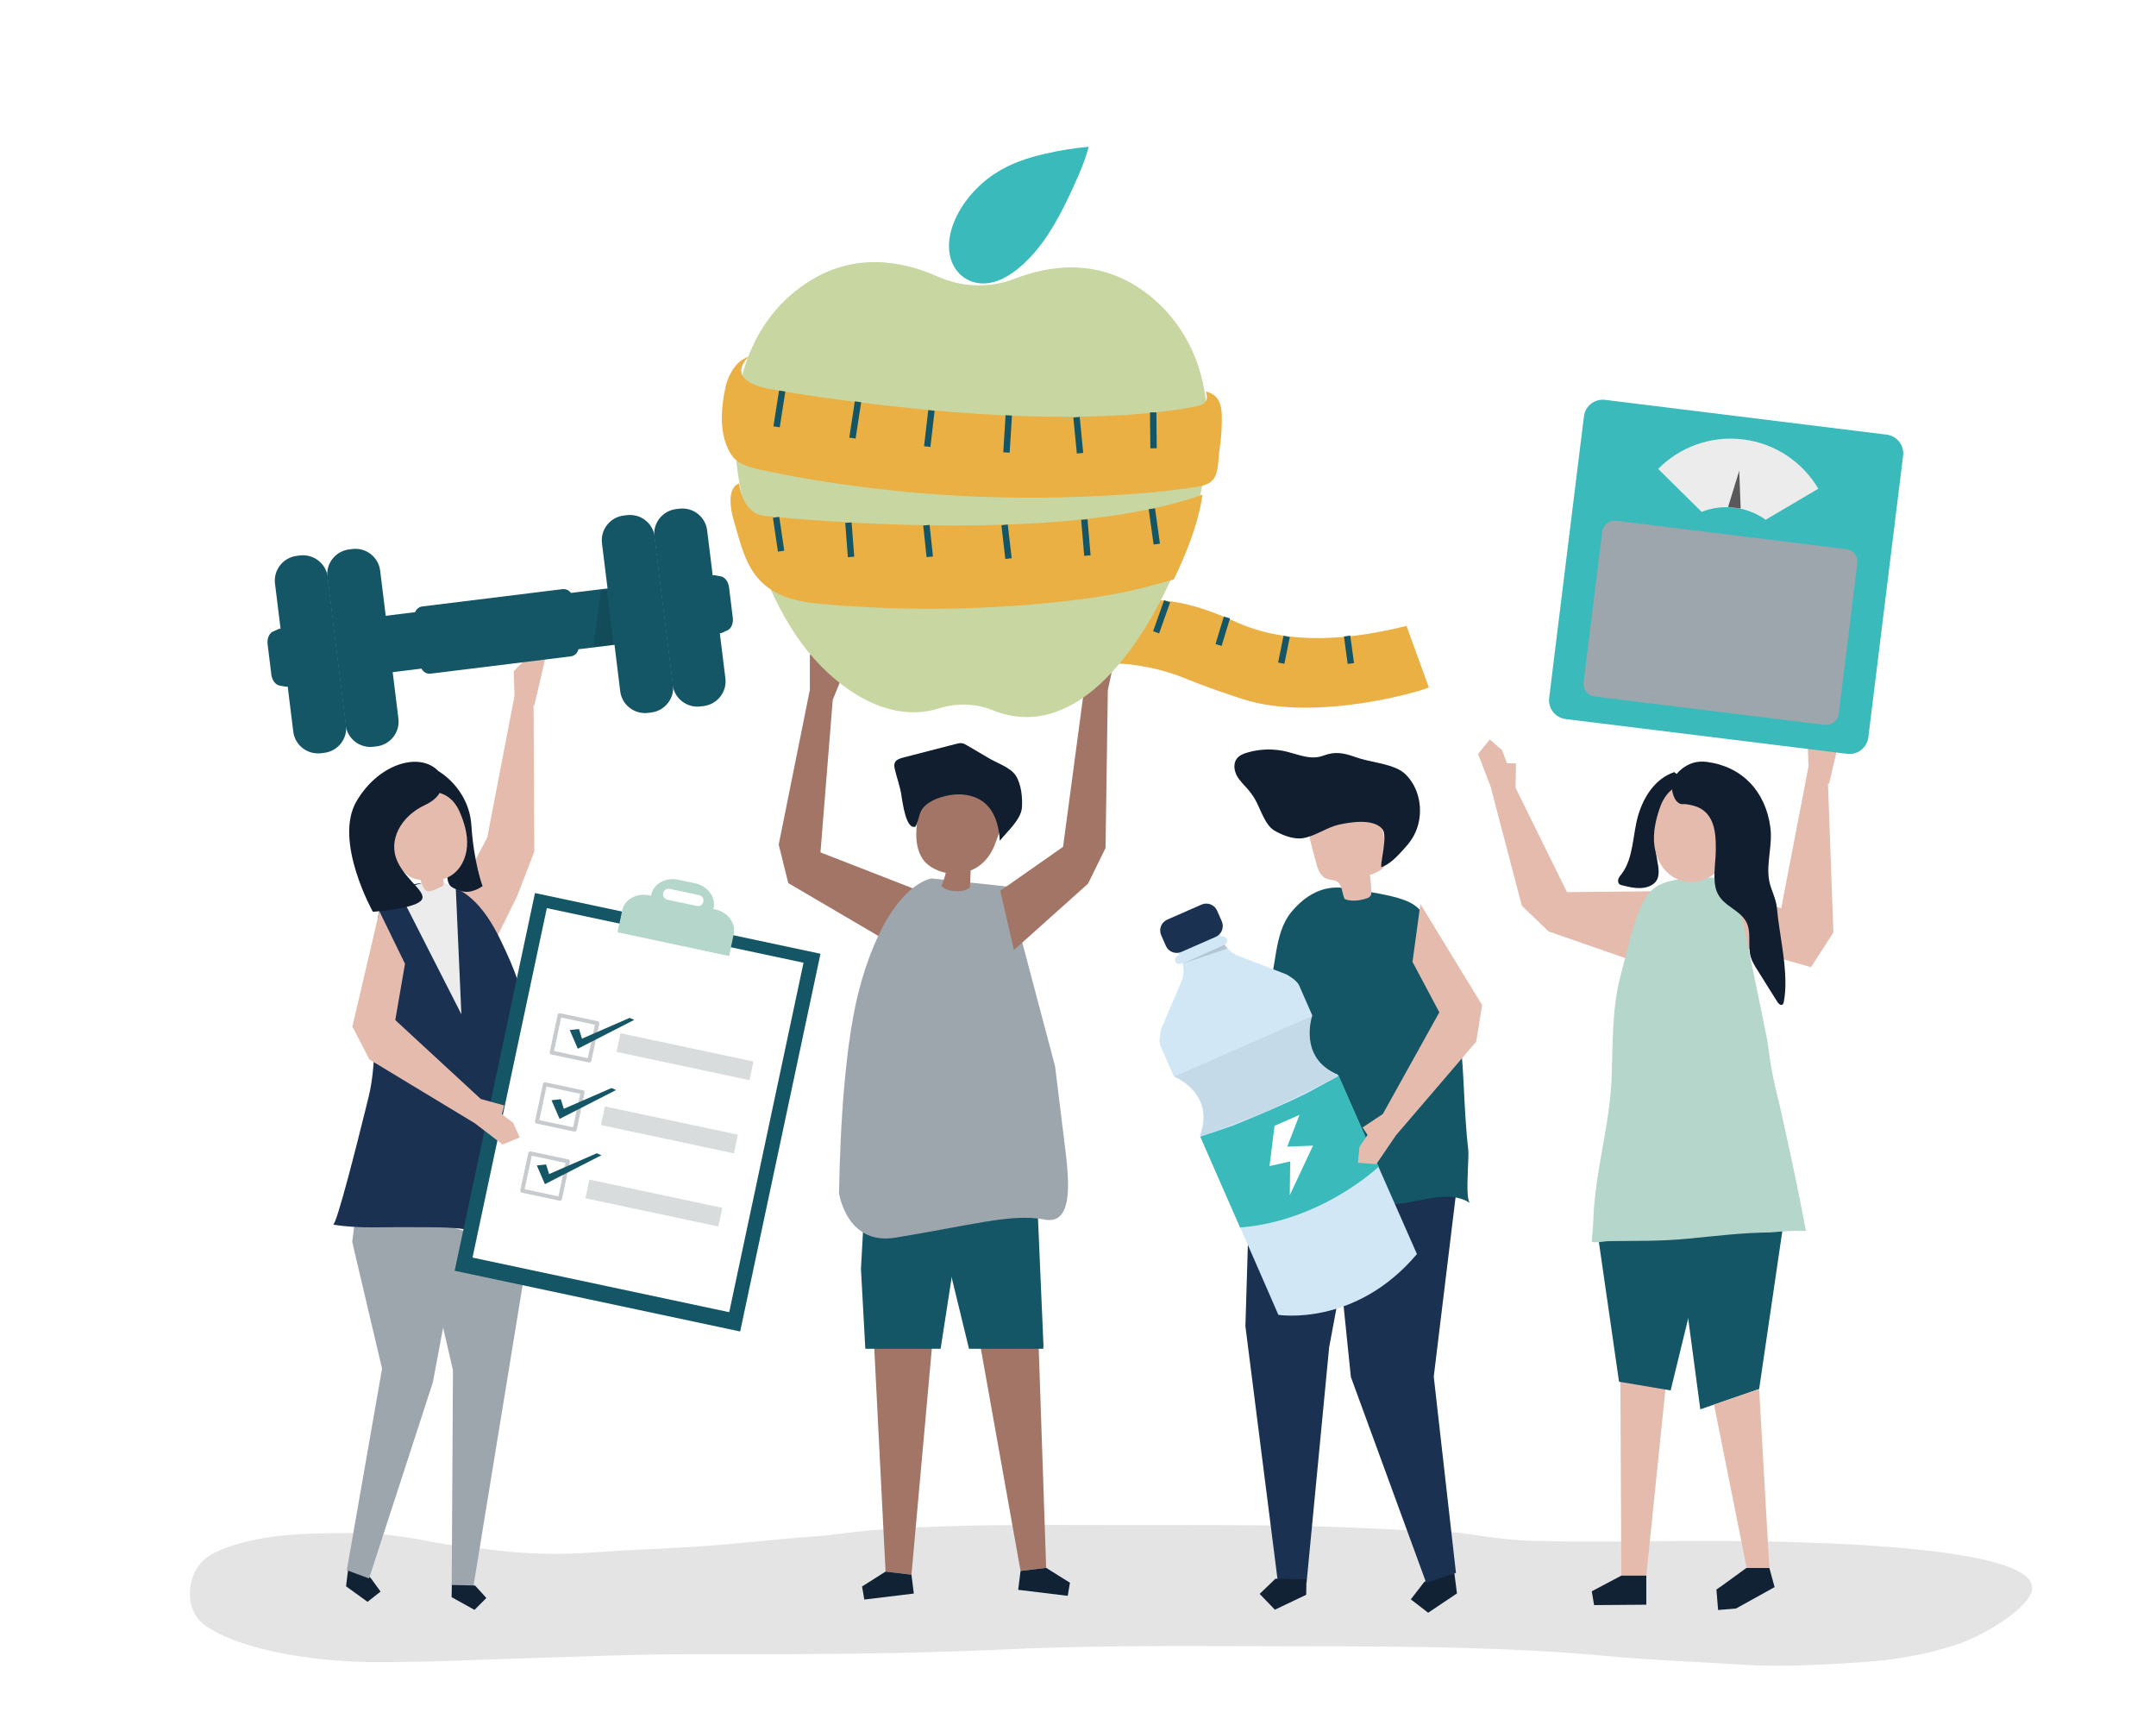 <?xml version="1.0" encoding="utf-8"?>
<!-- Generator: Adobe Illustrator 27.5.0, SVG Export Plug-In . SVG Version: 6.00 Build 0)  -->
<svg version="1.1" xmlns="http://www.w3.org/2000/svg" xmlns:xlink="http://www.w3.org/1999/xlink" x="0px" y="0px"
	 viewBox="0 0 1000 800" style="enable-background:new 0 0 1000 800;" xml:space="preserve">
<g id="background">
	<rect style="fill:#FFFFFF;" width="1000" height="800"/>
</g>
<g id="shadow">
	<g style="opacity:0.7;">
		<path style="fill:#D8D8D8;" d="M480.1,707.229c-25.025,0.052-50.05,0.47-75.03,2.403c-9.419,0.729-18.64,2.332-28.081,2.978
			c-18.857,1.291-37.376,3.7-56.299,4.811c-15.239,0.895-30.542,1.423-45.736,2.558c-14.246,1.064-30.017,0.819-44.153-0.94
			c-10.465-1.302-20.978-2.035-31.268-4.126c-11.51-2.339-24.015-4.012-36.007-3.951c-17.101,0.086-33.755,0.096-50.121,4.226
			c-5.745,1.45-12.778,3.833-17.14,6.876c-9.987,6.965-11.339,24.345-1.367,31.57c16.795,12.159,52.641,16.929,76.184,17.154
			c25.797,0.247,50.858-1.085,76.693-1.868c24.006-0.728,47.953-1.763,71.999-1.727c49.112,0.074,98.23,0,147.253-2.282
			c46.058-2.144,92.232-1.408,138.391-1.408c47.334,0,94.349,0.259,141.341,4.634c20.476,1.906,41.335,2.574,61.913,3.91
			c18.43,1.196,36.14-0.024,54.496-1.129c15.414-0.928,30.726-3.682,44.729-8.336c11.084-3.685,30.845-15.131,34.244-23.925
			c9.529-24.656-134.3-24.063-156.384-24.008c-24.704,0.062-49.605,0.627-74.29-0.028c-10.384-0.276-20.615-1.687-30.749-3.234
			c-10.094-1.541-20.265-1.149-30.501-1.796c-42.688-2.7-85.471-2.306-128.296-2.306C507.985,707.285,494.043,707.2,480.1,707.229z"
			/>
	</g>
</g>
<g id="object">
	<g>
		<g>
			<polygon style="fill:#E5BBAE;" points="763.593,730.726 752.009,730.726 751.532,633.408 773.102,638.047 			"/>
		</g>
		<g>
			<g>
				<polygon style="fill:#122235;" points="674.852,731.836 675.769,738.971 662.417,747.94 654.365,741.723 660.582,733.671 
					673.934,724.701 				"/>
			</g>
			<g>
				<g>
					<polygon style="fill:#1A3151;" points="675.303,729.441 665.006,638.449 677.395,536.584 674.609,514.915 619.272,512.813 
						617.275,548.081 626.565,638.589 661.514,734.091 					"/>
				</g>
			</g>
			<g>
				<g>
					<polygon style="fill:#1A3151;" points="579.799,544.203 577.645,615.063 592.714,733.752 606.016,734.003 616.475,624.946 
						632.013,541.442 					"/>
				</g>
				<g>
					<polygon style="fill:#122235;" points="605.834,739.61 591.314,746.531 584.257,739.204 591.585,732.147 605.969,732.418 					
						"/>
				</g>
			</g>
			<g>
				<g>
					<path style="fill:#145566;" d="M680.79,554.284c-0.563-6.187,0.585-18.032,0.223-21.093
						c-2.464-20.839-1.586-41.017-5.177-61.874c-1.342-7.793-6.018-27.246-9.397-34.474c-8.402-17.976-5.807-19.637-42.712-24.974
						c-10.26-1.484-18.47,3.452-24.865,11.23c-8.2,9.974-6.675,26.132-11.046,37.926c-5.003,13.5-3.129,28.217-5.159,42.392
						c-2.455,17.139-5.635,34.913-7.207,51.712c-0.05,0.536-0.071,1.156,0.326,1.52c0.325,0.298,0.813,0.308,1.254,0.298
						c12.669-0.285,25.264-1.684,37.992-1.589c9.861,0.073,19.504,2.335,29.317,2.961c12.003,0.766,26.438-7.604,37.571-0.338
						C681.306,557.586,680.965,556.209,680.79,554.284z"/>
				</g>
			</g>
			<g>
				<g>
					<path style="fill:#E5BBAE;" d="M623.68,416.937c1.862,0.92,6.258,1.25,10.843-0.546c0.924-0.362,1.548-1.253,1.535-2.245
						c-0.036-2.785-0.26-5.568-0.67-8.323c3.439-1.209,7.413-3.023,8.012-6.619c0.189-1.133-0.007-2.29-0.203-3.421
						c-0.808-4.678-1.617-9.355-2.425-14.033c-0.279-1.618-0.577-3.283-1.457-4.669c-1.544-2.432-4.54-3.496-7.378-3.989
						c-7.243-1.257-15.136,0.312-20.752,5.056c-1.495,1.263-2.846,2.78-3.505,4.623c-1.016,2.84-0.256,5.973,0.51,8.891
						c0.707,2.693,1.414,5.387,2.121,8.08c0.813,3.098,1.988,6.619,4.972,7.781c1.585,0.617,3.456,0.437,4.89,1.349
						C622.704,410.48,622.363,414.242,623.68,416.937z"/>
				</g>
				<g>
					<path style="fill:#101E30;" d="M581.875,370.289c-0.711-1.168-1.478-2.295-2.335-3.353c-1.857-2.29-4.146-4.253-5.641-6.794
						c-1.495-2.542-2.02-5.987-0.227-8.328c1.157-1.51,3.035-2.266,4.861-2.803c6.015-1.77,12.506-1.89,18.583-0.343
						c5.787,1.473,10.967,3.913,16.793,1.737c5.474-2.044,9.428-1.211,15.149,0.83c6.191,2.209,14.502,2.73,20.106,5.849
						c2.34,1.302,4.208,3.337,5.663,5.585c5.043,7.788,5.071,18.527,0.068,26.342c-1.122,1.753-2.465,3.356-3.876,4.886
						c-2.921,3.168-6.414,7.08-10.432,8.254c-0.096-3.594,3.178-14.928,0.418-17.874c-4.381-4.675-14.285-3.044-19.719-1.893
						c-5.927,1.256-11.211,5.453-17.088,6.35c-4.229,0.645-9.626-1.428-13.222-3.614
						C586.537,382.421,584.471,374.552,581.875,370.289z"/>
				</g>
			</g>
		</g>
		<g>
			<g>
				<polygon style="fill:#E5BBAE;" points="691.372,364.784 685.567,349.642 690.943,342.94 696.629,347.806 698.993,353.971 
					703.155,354.072 702.953,365.337 726.796,413.737 768.032,413.33 758.901,446.1 718.264,431.969 705.858,420.049 				"/>
			</g>
			<g>
				<g>
					<g>
						<polygon style="fill:#E5BBAE;" points="838.807,355.504 838.444,344.161 847.317,334.996 854.614,336.757 848.343,363.6 
													"/>
					</g>
				</g>
				<g>
					<g>
						<polygon style="fill:#E5BBAE;" points="793.149,409.206 826.162,421.264 838.807,355.504 847.64,357.388 850.364,432.457 
							839.976,448.559 807.086,439.12 						"/>
					</g>
				</g>
			</g>
			<g>
				<g>
					<polygon style="fill:#145566;" points="777.111,571.779 829.121,554.326 815.93,644.184 788.639,653.595 778.754,579.429 
						778.754,579.429 					"/>
				</g>
				<g>
					<polygon style="fill:#122235;" points="810.131,727.088 820.668,727.123 823.102,736.084 822.835,736.156 822.902,736.165 
						805.198,745.982 796.895,746.665 796.114,737.175 798.397,735.601 					"/>
				</g>
			</g>
			<g>
				<g>
					<polygon style="fill:#145566;" points="741.061,572.323 750.945,640.798 774.883,644.832 795.002,562.325 					"/>
				</g>
				<g>
					<polygon style="fill:#122235;" points="752.009,730.726 738.296,737.99 739.378,744.393 763.593,744.212 763.593,730.726 					
						"/>
				</g>
			</g>
			<g>
				<g>
					<path style="fill:#B5D6CA;" d="M738.296,575.892c2.527,0.651,5.54-0.268,8.178-0.301c12.124-0.154,23.853,0.085,35.982-1.088
						c12.958-1.253,25.91-2.848,38.945-2.95c5.419-0.55,10.841-0.842,16.24-0.698c-5.766-30.573-12.493-59.455-12.49-59.457
						c-2.281-8.699-4.02-17.548-5.062-26.419c-0.742-6.316-16.438-78.093-15.397-78.185c-10.812,0.952-31.66-2.13-39.669,7.128
						c-0.229,0.265-0.447,0.539-0.655,0.824c-6.244,8.585-9.487,25.965-12.439,36.665c-4.306,15.608-3.845,31.943-4.402,47.976
						c-0.788,22.699-7.868,44.09-8.519,66.752C738.914,569.405,738.486,572.648,738.296,575.892z"/>
				</g>
			</g>
			<g>
				<g>
					<path style="fill:#101E30;" d="M784.867,371.005c-5.926,0.682-13.473,5.212-15.289,11.297c-0.875,2.93-0.085,5.733-1.146,8.833
						c-2.068,6.118,4.865,15.785-2.877,19.624c-3.979,1.973-8.722,0.939-13.032-0.136c-0.523-0.13-1.069-0.273-1.465-0.638
						c-0.653-0.6-0.7-1.646-0.383-2.475c0.317-0.828,0.923-1.505,1.461-2.21c5.63-7.37,5.113-18.505,7.68-27.15
						c2.563-8.629,7.841-17.044,16.753-20.07c4.142,3.086,6.903,6.293,7.651,11.404L784.867,371.005z"/>
				</g>
				<g>
					<path style="fill:#E5BBAE;" d="M777.04,407.291c-5.476-2.779-8.833-8.759-9.666-14.843c-0.833-6.084,0.549-12.27,2.594-18.06
						c6.807-19.267,31.073-12.03,35.718,5.132C809.733,394.477,792.962,415.371,777.04,407.291z"/>
				</g>
				<g>
					<path style="fill:#101E30;" d="M803.022,420.91c-2.653-1.901-5.246-3.878-6.638-7.194c-2.25-5.359-0.629-13.352-0.569-19.003
						c0.065-5.956-0.051-12.458-3.836-17.057c-2.472-3.003-5.69-3.994-9.357-4.613c-2.511-0.423-2.753,0.514-4.676-1.16
						c-1.474-1.283-2.398-4.587-2.501-6.453c-0.173-3.146,1.541-6.177,3.917-8.247c3.656-3.186,7.607-4.443,12.296-3.837
						c16.459,2.127,27.296,13.721,29.489,30.449c1.054,8.04-1.893,16.367-0.647,24.141c0.77,4.799,3.24,8.293,3.689,13.348
						c1.165,13.115,5.698,30.349,3.182,43.346c-0.093,0.481-0.232,1.009-0.643,1.275c-0.838,0.542-1.822-0.423-2.352-1.268
						c-3.093-4.935-6.187-9.87-9.28-14.805c-1.215-1.938-2.444-3.908-3.078-6.106c-1.577-5.472,0.643-11.903-2.38-16.728
						C807.987,424.366,805.479,422.671,803.022,420.91z"/>
				</g>
			</g>
		</g>
		<g>
			<g>
				<g>
					<g>
						<polygon style="fill:#E5BBAE;" points="238.642,322.67 238.279,311.327 247.152,302.161 252.891,305.48 247.825,327.169 
													"/>
					</g>
				</g>
				<g>
					<g>
						<polygon style="fill:#E5BBAE;" points="205.235,427.621 225.997,388.429 238.642,322.67 247.475,324.553 247.83,394.962 
							239.811,415.725 219.172,457.535 						"/>
					</g>
				</g>
			</g>
			<g>
				<g>
					<g>
						<g>
							<g>
								<polygon style="fill:#122235;" points="161.192,730.085 160.494,735.666 170.477,742.882 176.516,738.118 171.874,731.72 
									161.891,724.504 								"/>
							</g>
						</g>
					</g>
					<g>
						<g>
							<g>
								<polygon style="fill:#9EA6AD;" points="165.486,559.041 163.366,575.991 177.205,634.727 160.858,728.201 171.175,732.036 
									200.766,641.1 205.748,614.56 206.922,558.153 								"/>
							</g>
						</g>
					</g>
				</g>
				<g>
					<g>
						<g>
							<g>
								<polygon style="fill:#9EA6AD;" points="245.039,579.867 219.448,736.539 209.503,736.304 210.093,635.504 193.663,564.356 
																	"/>
							</g>
						</g>
					</g>
					<g>
						<g>
							<g>
								<polygon style="fill:#122235;" points="209.589,735.062 209.456,740.708 220.077,746.609 225.587,741.089 220.344,735.316 
																	"/>
							</g>
						</g>
					</g>
				</g>
				<g>
					<g>
						<g>
							<g>
								<path style="fill:#1A3151;" d="M169.59,514.312c0.774-3.135,1.313-5.352,1.505-6.153
									c3.478-14.481,2.353-31.415,3.219-46.417c0.676-11.708,0.116-23.491,0.908-35.176c0.614-9.058,7.833-13.595,7.833-13.595
									c3.137-0.55,5.895-2.284,9.061-2.919c21.422-4.297,32.7,10.545,40.306,26.445c6.061,12.671,10.935,24.047,11.358,37.976
									c0.691,22.738-1.732,45.459,2.869,67.734c2.666,12.909,3.648,26.165,2.914,39.326c-8.8-2.738-17.023-6.325-25.568-9.393
									c-10.14-3.641-22.309-2.838-32.94-3.011c-12.294-0.2-24.312,0.831-36.572-1.202
									C156.097,568.194,165.742,529.902,169.59,514.312z"/>
							</g>
						</g>
					</g>
				</g>
			</g>
			<g>
				<g>
					<polygon style="fill:#ECECEC;" points="211.35,410.745 213.997,470.388 184.806,413.062 193.785,410.092 200.19,408.335 					
						"/>
				</g>
			</g>
		</g>
		<g>
			<g>
				<g>
					<g>
						<g>
							
								<rect x="228.001" y="426.359" transform="matrix(0.978 0.208 -0.208 0.978 113.837 -50.241)" style="fill:#145566;" width="135.398" height="179.112"/>
						</g>
						<g>
							
								<rect x="235.037" y="432.085" transform="matrix(0.978 0.208 -0.208 0.978 113.639 -50.306)" style="fill:#FFFFFF;" width="121.741" height="165.713"/>
						</g>
						<g>
							<g style="opacity:0.12;">
								
									<rect x="286.376" y="432.987" transform="matrix(0.978 0.208 -0.208 0.978 97.467 -55.564)" width="52.873" height="4.92"/>
							</g>
							<g>
								<g>
									<path style="fill:#B5D6CA;" d="M331.677,421.73l-0.802-0.171l0.114-0.536c1.074-5.053-2.8-10.158-8.654-11.404
										l-7.711-1.641c-5.854-1.245-11.471,1.841-12.546,6.893l-0.114,0.536l-0.802-0.171c-5.854-1.245-11.471,1.841-12.545,6.893
										l-2.173,10.221l51.715,11.003l2.174-10.221C341.406,428.081,337.531,422.976,331.677,421.73z M323.187,420.144
										l-13.625-2.899c-1.393-0.296-2.292-1.668-1.998-3.049c0.294-1.38,1.673-2.268,3.066-1.971l13.625,2.899
										c1.393,0.296,2.292,1.668,1.998,3.049C325.96,419.553,324.58,420.44,323.187,420.144z"/>
								</g>
							</g>
						</g>
					</g>
					<g style="opacity:0.47;">
						<g>
							<path style="fill:#879195;" d="M277.239,473.616c-5.828-1.24-11.655-2.48-17.483-3.72c-0.492-0.105-0.999,0.22-1.103,0.709
								c-1.229,5.777-2.457,11.554-3.686,17.331c-0.104,0.488,0.225,0.991,0.719,1.096c5.827,1.24,11.655,2.48,17.483,3.72
								c0.267,0.057,0.491,0.004,0.667-0.11c0.013-0.007,0.025-0.015,0.037-0.022c0.007-0.005,0.014-0.009,0.021-0.014
								c0.179-0.113,0.321-0.295,0.378-0.562c1.229-5.777,2.457-11.554,3.686-17.331
								C278.061,474.224,277.732,473.72,277.239,473.616z M272.643,490.753c-5.221-1.111-10.441-2.221-15.662-3.332
								c1.101-5.175,2.201-10.35,3.302-15.526c5.22,1.111,10.441,2.221,15.661,3.332
								C274.844,480.402,273.743,485.577,272.643,490.753z"/>
						</g>
						<g>
							<path style="fill:#879195;" d="M270.424,505.659c-5.828-1.24-11.655-2.48-17.483-3.72c-0.492-0.105-0.998,0.22-1.102,0.709
								c-1.229,5.777-2.457,11.554-3.686,17.331c-0.104,0.488,0.225,0.991,0.719,1.096c5.828,1.24,11.655,2.48,17.483,3.719
								c0.267,0.057,0.491,0.004,0.667-0.11c0.013-0.007,0.025-0.015,0.037-0.022c0.007-0.005,0.014-0.009,0.021-0.014
								c0.179-0.113,0.321-0.295,0.378-0.562c1.229-5.777,2.457-11.554,3.686-17.331
								C271.247,506.268,270.918,505.764,270.424,505.659z M265.828,522.797c-5.221-1.111-10.441-2.221-15.662-3.332
								c1.1-5.175,2.201-10.35,3.302-15.525c5.221,1.111,10.441,2.221,15.661,3.332
								C268.029,512.446,266.929,517.621,265.828,522.797z"/>
						</g>
						<g>
							<path style="fill:#879195;" d="M263.61,537.703c-5.827-1.24-11.655-2.48-17.483-3.719c-0.492-0.105-0.998,0.22-1.103,0.709
								c-1.228,5.777-2.457,11.554-3.686,17.331c-0.104,0.488,0.225,0.991,0.719,1.096c5.828,1.24,11.655,2.48,17.482,3.72
								c0.267,0.057,0.491,0.004,0.667-0.11c0.013-0.007,0.025-0.015,0.037-0.022c0.007-0.005,0.014-0.009,0.021-0.014
								c0.179-0.113,0.321-0.295,0.378-0.562c1.229-5.777,2.457-11.554,3.685-17.331
								C264.432,538.312,264.103,537.808,263.61,537.703z M259.014,554.84c-5.22-1.111-10.441-2.221-15.661-3.332
								c1.1-5.175,2.201-10.35,3.302-15.525c5.221,1.111,10.441,2.221,15.661,3.332C261.215,544.49,260.115,549.665,259.014,554.84z
								"/>
						</g>
					</g>
					<g>
						<polygon style="fill:#145566;" points="264.25,477.706 268.55,477.233 269.936,481.691 292.051,472.056 294.189,472.973 
							268.007,486.37 						"/>
					</g>
					<g>
						<polygon style="fill:#145566;" points="255.806,510.252 260.106,509.779 261.492,514.238 283.607,504.602 285.746,505.52 
							259.564,518.916 						"/>
					</g>
					<g>
						<polygon style="fill:#145566;" points="248.992,540.504 253.293,540.031 254.678,544.489 276.794,534.854 278.932,535.771 
							252.749,549.167 						"/>
					</g>
					<g style="opacity:0.32;">
						
							<rect x="271.731" y="553.597" transform="matrix(0.978 0.208 -0.208 0.978 122.767 -50.892)" style="fill:#879195;" width="63.055" height="8.859"/>
					</g>
					<g style="opacity:0.32;">
						
							<rect x="278.949" y="519.658" transform="matrix(0.978 0.208 -0.208 0.978 115.862 -53.137)" style="fill:#879195;" width="63.055" height="8.859"/>
					</g>
					<g style="opacity:0.32;">
						
							<rect x="286.166" y="485.718" transform="matrix(0.978 0.208 -0.208 0.978 108.957 -55.382)" style="fill:#879195;" width="63.055" height="8.859"/>
					</g>
				</g>
			</g>
		</g>
		<g>
			<g>
				<g>
					<g>
						<g>
							<path style="fill:#145566;" d="M167.896,286.942l24.652-3.041c0.544-1.403,1.777-2.46,3.32-2.65l65.066-8.025
								c1.543-0.19,2.996,0.535,3.865,1.764l24.652-3.04l3.227,26.143l-24.384,3.008c-0.381,1.716-1.742,3.075-3.512,3.293
								l-65.067,8.025c-1.771,0.218-3.421-0.769-4.208-2.341l-24.384,3.007L167.896,286.942z"/>
						</g>
					</g>
					<g style="opacity:0.12;">
						<g>
							<polygon points="281.429,273.642 284.573,299.097 275.236,300.249 278.741,273.887 							"/>
						</g>
					</g>
					<g>
						<g>
							<g>
								<path style="fill:#145566;" d="M300.608,330.613l1.436-0.177c6.361-0.785,10.885-6.539,10.105-12.853l-8.474-68.658
									c-0.779-6.314-6.567-10.796-12.927-10.012l-1.436,0.177c-6.36,0.785-10.885,6.539-10.105,12.853l8.474,68.659
									C288.46,326.915,294.248,331.397,300.608,330.613z"/>
							</g>
						</g>
						<g>
							<g>
								<path style="fill:#145566;" d="M324.912,327.616l1.436-0.177c6.36-0.785,10.885-6.539,10.105-12.853l-8.474-68.659
									c-0.779-6.314-6.567-10.797-12.927-10.012l-1.437,0.177c-6.36,0.785-10.885,6.539-10.105,12.853l8.474,68.659
									C312.764,323.917,318.552,328.4,324.912,327.616z"/>
							</g>
						</g>
						<g>
							<g>
								<path style="fill:#145566;" d="M335.005,293.422l2.42-1.108c1.761-0.806,2.781-3.23,2.459-5.842l-1.741-14.109
									c-0.322-2.611-1.901-4.715-3.805-5.069l-2.617-0.487c-2.618-0.487-4.691,2.471-4.247,6.063l1.938,15.704
									C329.854,292.166,332.583,294.531,335.005,293.422z"/>
							</g>
						</g>
					</g>
					<g>
						<g>
							<g>
								<path style="fill:#145566;" d="M174.69,346.143l-1.436,0.177c-6.361,0.784-12.148-3.698-12.927-10.012l-8.474-68.659
									c-0.779-6.314,3.745-12.068,10.105-12.853l1.436-0.177c6.36-0.785,12.148,3.698,12.927,10.012l8.474,68.658
									C185.575,339.604,181.051,345.359,174.69,346.143z"/>
							</g>
						</g>
						<g>
							<g>
								<path style="fill:#145566;" d="M150.386,349.141l-1.436,0.177c-6.36,0.784-12.148-3.698-12.927-10.012l-8.474-68.659
									c-0.779-6.314,3.745-12.068,10.105-12.853l1.436-0.177c6.36-0.784,12.148,3.698,12.927,10.012l8.474,68.659
									C161.271,342.602,156.747,348.356,150.386,349.141z"/>
							</g>
						</g>
						<g>
							<g>
								<path style="fill:#145566;" d="M132.283,318.426l-2.617-0.487c-1.904-0.354-3.483-2.458-3.805-5.069l-1.741-14.109
									c-0.322-2.611,0.698-5.036,2.459-5.842l2.42-1.108c2.421-1.109,5.151,1.257,5.594,4.849l1.938,15.704
									C136.973,315.955,134.901,318.912,132.283,318.426z"/>
							</g>
						</g>
					</g>
				</g>
			</g>
		</g>
		<g>
			<g>
				<g>
					<g>
						<path style="fill:#D1E7F5;" d="M602.577,457.038c-1.193-2.72-5.983-5.18-5.983-5.18l-22.582-8.722
							c-2.391-0.924-4.494-2.718-5.97-5.039c0.971-0.475,1.41-1.627,0.974-2.622c-0.448-1.021-1.643-1.484-2.67-1.034l-0.075,0.033
							l-1.425-3.25l-19.327,8.476l1.425,3.25l-0.689,0.302c-1.027,0.45-1.496,1.643-1.048,2.664
							c0.448,1.021,1.643,1.484,2.669,1.033l0.565-0.248c0.796,2.82,0.672,5.769-0.39,8.268l-9.497,22.342
							c0,0-1.435,5.19-0.242,7.91l6.108,13.927c0,0,19.307,7.524,12.145,27.295l36.374,83.336c0,0,35.619,5.761,64.265-28.185
							l-36.668-83.207c-18.706-7.746-11.852-27.424-11.852-27.424L602.577,457.038z"/>
					</g>
					<g>
						<path style="fill:#3ABABA;" d="M639.41,541.021l-18.432-42.028l-14.915,8.027c-12.01,5.91-21.171,9.696-34.224,15.01
							l-15.126,5.148l18.432,42.028l-0.203,0.089c38.235-2.947,64.67-28.362,64.67-28.362L639.41,541.021z"/>
					</g>
					<g>
						<polygon style="fill:#FFFFFF;" points="591.162,522.115 602.745,517.035 597.045,531.782 609.007,531.312 598.223,554.287 
							598.411,538.645 588.821,540.776 						"/>
					</g>
					<g>
						<path style="fill:#1A3151;" d="M563.878,434.487l-15.917,6.981c-2.768,1.214-5.997-0.046-7.211-2.814l-2.17-4.948
							c-1.214-2.768,0.046-5.997,2.814-7.211l15.917-6.981c2.768-1.214,5.997,0.046,7.211,2.814l2.17,4.948
							C567.906,430.044,566.646,433.273,563.878,434.487z"/>
					</g>
					<g style="opacity:0.15;">
						<path style="fill:#080B0B;" d="M548.505,446.933l19.462-8.794c0,0,0.745,1.027,1.388,1.703L548.505,446.933z"/>
					</g>
					<g style="opacity:0.06;">
						<g>
							<path style="fill:#080B0B;" d="M608.853,471.348l-0.085-0.194l-64.265,28.185l0.085,0.194c0,0,19.307,7.524,12.145,27.295
								l0.125,0.286l28.928-11.066c1.852-0.708,3.67-1.503,5.448-2.38l29.597-14.61l-0.126-0.286
								C601.999,491.026,608.853,471.348,608.853,471.348z"/>
						</g>
					</g>
				</g>
				<g>
					<polygon style="fill:#A2A4A7;" points="639.637,540.956 639.588,540.908 639.589,540.907 					"/>
				</g>
			</g>
		</g>
		<g>
			<g>
				<polygon style="fill:#A37567;" points="375.628,319.913 375.628,303.697 383.046,299.364 386.614,305.943 386.614,312.545 
					390.465,314.129 386.243,324.576 380.552,395.308 428.95,414.16 416.931,439.663 365.607,409.547 361.188,391.665 				"/>
			</g>
			<g>
				<polygon style="fill:#A37567;" points="405.264,620.524 410.738,728.856 422.758,730.289 432.652,620.524 				"/>
			</g>
			<g>
				<polygon style="fill:#A37567;" points="481.611,620.072 485.231,727.127 473.353,728.56 454.275,621.761 				"/>
			</g>
			<g>
				<g>
					<g>
						<polygon style="fill:#145566;" points="483.884,625.517 483.988,624.113 481.424,564.638 432.652,556.471 449.447,625.517 
													"/>
					</g>
				</g>
				<g>
					<g>
						<polygon style="fill:#145566;" points="436.283,625.517 449.686,538.968 401.801,543.592 399.332,588.547 401.358,625.517 
													"/>
					</g>
				</g>
				<g>
					<g>
						<path style="fill:#9EA6AD;" d="M467.285,411.154l-35.145-3.765c0,0-19.551,2.089-32.817,48.52
							c-7.381,25.832-9.627,66.532-10.168,97.56c0.83,4.426,5.652,23.814,26.042,20.525c35.016-5.648,53.653-11.295,68.901-8.471
							c12.989,2.824,11.891-15.06,10.464-28.708l-5.176-42.228L467.285,411.154z"/>
					</g>
				</g>
				<g>
					<g>
						<path style="fill:#A37567;" d="M460.498,367.408c-8.858-1.953-17.975-3.702-26.843-1.947c-1.942,0.385-4.027,1.061-5.08,2.737
							c-0.408,0.649-0.624,1.399-0.823,2.14c-2.238,8.318-5.077,20.649,0.4,28.313c1.044,1.461,2.447,2.622,3.954,3.563
							c2.015,1.259,4.245,2.116,6.553,2.571c-0.477,2.068-1.142,4.093-1.984,6.041c2.028,3.058,11.488,3.424,13.237,0.493
							c0.098-2.537,0.196-5.073,0.294-7.61c1.152-0.465,2.264-1.031,3.309-1.719c4.043-2.663,6.707-6.704,8.254-11.224
							c1.685-4.923,4.055-9.602,5.594-14.619c0.561-1.828,1.003-3.914,0.042-5.566c-1.024-1.759-3.233-2.358-5.22-2.8
							C461.622,367.657,461.06,367.532,460.498,367.408z"/>
					</g>
					<g>
						<path style="fill:#101E30;" d="M431.014,372.164c4.378-2.816,10.947-4.028,15.064-3.73
							c12.446,0.902,17.006,10.042,17.671,21.486c3.429-4.358,9.864-9.84,10.252-15.448c0.318-4.59-0.317-10.849-2.888-14.813
							c-2.406-3.709-8.559-5.747-12.218-7.896c-3.449-2.026-6.898-4.052-10.348-6.078c-0.717-0.421-1.455-0.85-2.274-0.993
							c-0.97-0.168-1.957,0.08-2.91,0.326c-8.152,2.107-16.304,4.214-24.456,6.321c-1.566,0.405-3.35,0.996-3.927,2.507
							c-0.351,0.919-0.145,1.946,0.066,2.907c0.926,4.232,2.702,8.557,3.142,12.844c0.498,2.491,1.983,15.256,6.393,13.783
							c1.295-2.117,1.489-4.725,2.497-6.993C427.822,374.711,429.238,373.306,431.014,372.164z"/>
					</g>
				</g>
			</g>
			<g>
				<polygon style="fill:#A37567;" points="513.836,320.085 517.267,304.236 510.934,298.431 506.055,304.106 504.658,310.559 
					500.559,311.293 502.475,322.396 493.071,392.731 463.938,413.127 470.29,440.595 504.665,409.81 512.768,393.267 				"/>
			</g>
			<g>
				<polygon style="fill:#122235;" points="410.738,728.856 399.848,735.75 400.875,741.826 423.855,739.033 422.758,730.289 				
					"/>
			</g>
			<g>
				<polygon style="fill:#122235;" points="485.231,727.127 496.263,734.021 495.236,740.098 472.256,737.305 473.353,728.56 				
					"/>
			</g>
		</g>
		<g>
			<g>
				<g>
					<path style="fill:#EBB044;" d="M502.869,282.925c0.159-0.718,5.858-1.746,6.47-1.897c5.834-1.444,11.814-2.34,17.812-2.715
						c17.253-1.079,30.786,3.255,46.405,10.258c14.304,6.414,37.949,11.923,78.801,1.691c0,0,10.339,28.478,10.34,28.483
						c0.264,0.727-51.726,16.755-86.482,5.419c-8-2.609-17.628-5.884-25.392-9.114c-5.655-2.353-11.553-4.175-17.546-5.436
						c-11.96-2.516-24.558-2.772-36.415,0.439L502.869,282.925z"/>
				</g>
				<g>
					
						<rect x="531.462" y="284.429" transform="matrix(0.334 -0.942 0.942 0.334 89.392 698.388)" style="fill:#145566;" width="15.274" height="2.965"/>
				</g>
				<g>
					
						<rect x="560.49" y="291.525" transform="matrix(0.291 -0.957 0.957 0.291 121.685 750.254)" style="fill:#145566;" width="13.332" height="2.964"/>
				</g>
				<g>
					
						<rect x="589.27" y="299.753" transform="matrix(0.198 -0.98 0.98 0.198 182.39 825.389)" style="fill:#145566;" width="12.649" height="2.964"/>
				</g>
				<g>
					
						<rect x="624.104" y="295.168" transform="matrix(0.991 -0.134 0.134 0.991 -34.685 86.281)" style="fill:#145566;" width="2.964" height="12.858"/>
				</g>
			</g>
			<g>
				<g>
					<g>
						<path style="fill:#C8D6A1;" d="M530.729,135.193c-21.393-15.589-44.021-12.166-60.032-5.947
							c-11.586,4.5-24.511,4.044-35.86-1.024c-15.788-7.049-38.676-11.779-61.06,3.227c-30.011,20.12-36.509,56.858-31.172,90.53
							c3.949,24.919,12.082,50.765,26.194,72.104c13.656,20.649,40.053,42.771,66.705,34.454c8.126-2.536,16.882-2.408,24.776,0.784
							c37.784,15.275,66.676-27.177,80.558-55.776c14.497-29.865,25.08-66.682,16.148-99.739
							C552.787,158.264,543.742,144.675,530.729,135.193z"/>
					</g>
					<g>
						<path style="fill:#3ABABA;" d="M442.345,103.369c3.691-9.417,11.043-17.483,18.711-22.589
							c7.668-5.106,15.68-7.613,23.458-9.415c6.897-1.598,13.732-2.7,20.455-3.297c-1.62,6.204-4.265,12.353-7.024,18.399
							c-3.981,8.725-8.303,17.459-13.886,25.256c-5.583,7.797-12.584,14.657-19.979,17.943
							C448.847,136.433,434.578,123.186,442.345,103.369z"/>
					</g>
				</g>
			</g>
			<g>
				<path style="fill:#EBB044;" d="M347.26,165.456c0,0-11.993,10.338,8.798,14.768c15.847,2.914,31.859,5.082,47.851,7.013
					c33.225,4.013,66.78,6.627,100.267,5.942c11.523-0.236,23.052-0.884,34.5-2.246c5.32-0.633,10.656-1.367,15.91-2.429
					c4.147-0.838,6.252-2.573,4.689-6.956c7.6,1.826,7.513,8.422,7.412,14.756c-0.067,4.204-0.448,8.403-1.073,12.56
					c-0.565,3.761-0.375,9.317-2.289,12.621c-2.413,4.167-8.497,4.321-12.648,4.926c-5.311,0.774-10.644,1.394-15.987,1.904
					c-10.674,1.019-21.384,1.589-32.096,2.02c-25.453,1.025-50.977,0.443-76.361-1.691c-15.328-1.288-30.608-3.149-45.794-5.603
					c-8.12-1.312-16.212-2.793-24.269-4.447c-5.163-1.06-12.994-2.39-16.441-6.966c-1.436-1.907-2.456-4.108-3.213-6.361
					c-2.76-8.213-1.771-17.476-0.009-25.777C336.509,179.492,338.808,168.025,347.26,165.456z"/>
			</g>
			<g>
				<path style="fill:#EBB044;" d="M342.776,224.159c0,0,1.36,14.161,11.903,15.072c0,0,134.453,14.974,203.013-9.834
					c0,0-1.033,14.303-13.252,39.308c-18.296,5.185-27.593,7.364-46.392,9.627c-24.172,2.91-48.532,4.221-72.875,3.976
					c-14.699-0.148-29.397-0.871-44.048-2.191c-12.753-1.149-24.661-3.881-32.056-15.26c-1.646-2.533-2.915-5.321-4.002-8.133
					c-2.087-5.403-3.421-11.054-5.069-16.597c-0.568-1.909-0.905-3.962-1.074-5.943
					C338.617,230.601,338.882,225.739,342.776,224.159z"/>
			</g>
			<g>
				<g>
					
						<rect x="353.129" y="188.231" transform="matrix(0.155 -0.988 0.988 0.155 118.022 517.429)" style="fill:#145566;" width="16.786" height="2.965"/>
				</g>
				<g>
					
						<rect x="388.012" y="193.431" transform="matrix(0.151 -0.989 0.989 0.151 144.021 557.499)" style="fill:#145566;" width="17.044" height="2.965"/>
				</g>
				<g>
					
						<rect x="422.66" y="197.142" transform="matrix(0.116 -0.993 0.993 0.116 183.807 603.766)" style="fill:#145566;" width="16.855" height="2.964"/>
				</g>
				<g>
					
						<rect x="458.719" y="199.713" transform="matrix(0.062 -0.998 0.998 0.062 237.587 655.176)" style="fill:#145566;" width="17.236" height="2.965"/>
				</g>
				<g>
					
						<rect x="498.826" y="193.411" transform="matrix(0.995 -0.097 0.097 0.995 -17.25 49.603)" style="fill:#145566;" width="2.964" height="16.752"/>
				</g>
				<g>
					
						<rect x="533.4" y="191.365" transform="matrix(1 -0.01 0.01 1 -1.923 5.23)" style="fill:#145566;" width="2.964" height="16.661"/>
				</g>
				<g>
					
						<rect x="359.847" y="239.701" transform="matrix(0.989 -0.146 0.146 0.989 -32.38 55.605)" style="fill:#145566;" width="2.965" height="15.879"/>
				</g>
				<g>
					
						<rect x="392.722" y="242.257" transform="matrix(0.997 -0.077 0.077 0.997 -18.162 31.218)" style="fill:#145566;" width="2.964" height="15.945"/>
				</g>
				<g>
					
						<rect x="429.169" y="243.566" transform="matrix(0.994 -0.106 0.106 0.994 -24.2 47.122)" style="fill:#145566;" width="2.964" height="14.74"/>
				</g>
				<g>
					
						<rect x="465.623" y="243.266" transform="matrix(0.993 -0.115 0.115 0.993 -25.858 55.577)" style="fill:#145566;" width="2.964" height="15.741"/>
				</g>
				<g>
					
						<rect x="501.901" y="240.803" transform="matrix(0.997 -0.084 0.084 0.997 -19.151 43.163)" style="fill:#145566;" width="2.965" height="16.747"/>
				</g>
				<g>
					
						<rect x="533.553" y="235.932" transform="matrix(0.991 -0.138 0.138 0.991 -28.521 75.977)" style="fill:#145566;" width="2.965" height="16.522"/>
				</g>
			</g>
		</g>
		<g>
			<polygon style="fill:#E5BBAE;" points="220.237,520.931 233.11,530.792 241.061,527.539 238.008,520.705 232.767,516.69 
				233.851,512.67 222.991,509.669 183.341,473.077 187.846,446.964 175.964,422.606 163.438,476.087 171.35,491.365 			"/>
		</g>
		<g>
			<g>
				<g>
					<path style="fill:#101E30;" d="M203.318,357.611c0,0,14.197,7.843,15.328,25.249c1.131,17.407,5.175,28.092,5.175,28.092
						s-5.194,3.92-9.987,2.232c-4.792-1.688-6.486-1.861-6.437-9.047c0.05-7.185-4.08-40.478-4.08-40.478V357.611z"/>
				</g>
			</g>
		</g>
		<g>
			<g>
				<g>
					<path style="fill:#E5BBAE;" d="M213.23,376.579c-7.198-16.708-28.285-8.83-31.37,6.692
						c-1.754,8.827,2.584,24.341,13.162,24.736c0.498,1.51,1.345,4.361,2.754,5.13c1.526,0.833,5.31-1.132,6.804-1.849
						c0.414-0.199,0.843-0.427,1.089-0.815c0.308-0.487,0.136-1.568-0.12-2.751c1.139-0.337,2.274-0.828,3.391-1.494
						c4.689-2.796,7.306-8.308,7.679-13.762C216.992,387.012,215.393,381.599,213.23,376.579z"/>
				</g>
			</g>
		</g>
		<g>
			<g>
				<g>
					<path style="fill:#101E30;" d="M204.48,358.985c0,0,4.217,8.991-7.285,14.321c-11.501,5.33-17.238,16.545-12.92,26.066
						c4.318,9.52,14.898,14.882,10.755,18.567c-4.143,3.685-22.075,4.934-22.075,4.934s-18.383-32.866-7.598-51.28
						C176.141,353.178,196.522,348.071,204.48,358.985z"/>
				</g>
			</g>
		</g>
		<g>
			<g>
				<path style="fill:#3ABABA;" d="M856.775,349.598l-130.598-16.126c-4.813-0.594-8.234-4.978-7.639-9.792l16.126-130.598
					c0.594-4.814,4.978-8.234,9.792-7.64l130.598,16.126c4.814,0.594,8.234,4.978,7.64,9.792l-16.126,130.598
					C865.973,346.772,861.589,350.192,856.775,349.598z"/>
			</g>
			<g>
				<g>
					<path style="fill:#ECECEC;" d="M789.264,237.39c4.708-1.86,9.934-2.603,15.311-1.939c5.377,0.664,10.266,2.656,14.38,5.606
						l24.419-14.409c-7.202-12.176-19.761-21.005-34.887-22.873c-15.126-1.868-29.455,3.641-39.403,13.699L789.264,237.39z"/>
				</g>
				<g>
					<polygon style="fill:#59595B;" points="807.362,235.826 801.531,235.106 806.695,218.286 					"/>
				</g>
			</g>
			<g>
				<path style="fill:#9EA6AD;" d="M846.335,336.173L739.57,322.99c-3.193-0.394-5.462-3.302-5.067-6.495l8.633-69.915
					c0.394-3.193,3.302-5.462,6.495-5.067l106.765,13.183c3.193,0.394,5.462,3.302,5.067,6.495l-8.633,69.915
					C852.436,334.299,849.528,336.567,846.335,336.173z"/>
			</g>
		</g>
		<g>
			<polygon style="fill:#E5BBAE;" points="795.002,651.401 810.131,727.088 820.668,727.123 815.93,644.184 			"/>
		</g>
		<g>
			<polygon style="fill:#E5BBAE;" points="647.523,526.471 638.382,539.865 629.812,539.262 630.573,531.817 634.296,526.363 
				632.009,522.884 641.385,516.636 667.596,469.477 655.149,446.084 658.814,419.231 687.442,466.109 684.707,483.095 			"/>
		</g>
	</g>
</g>
</svg>
